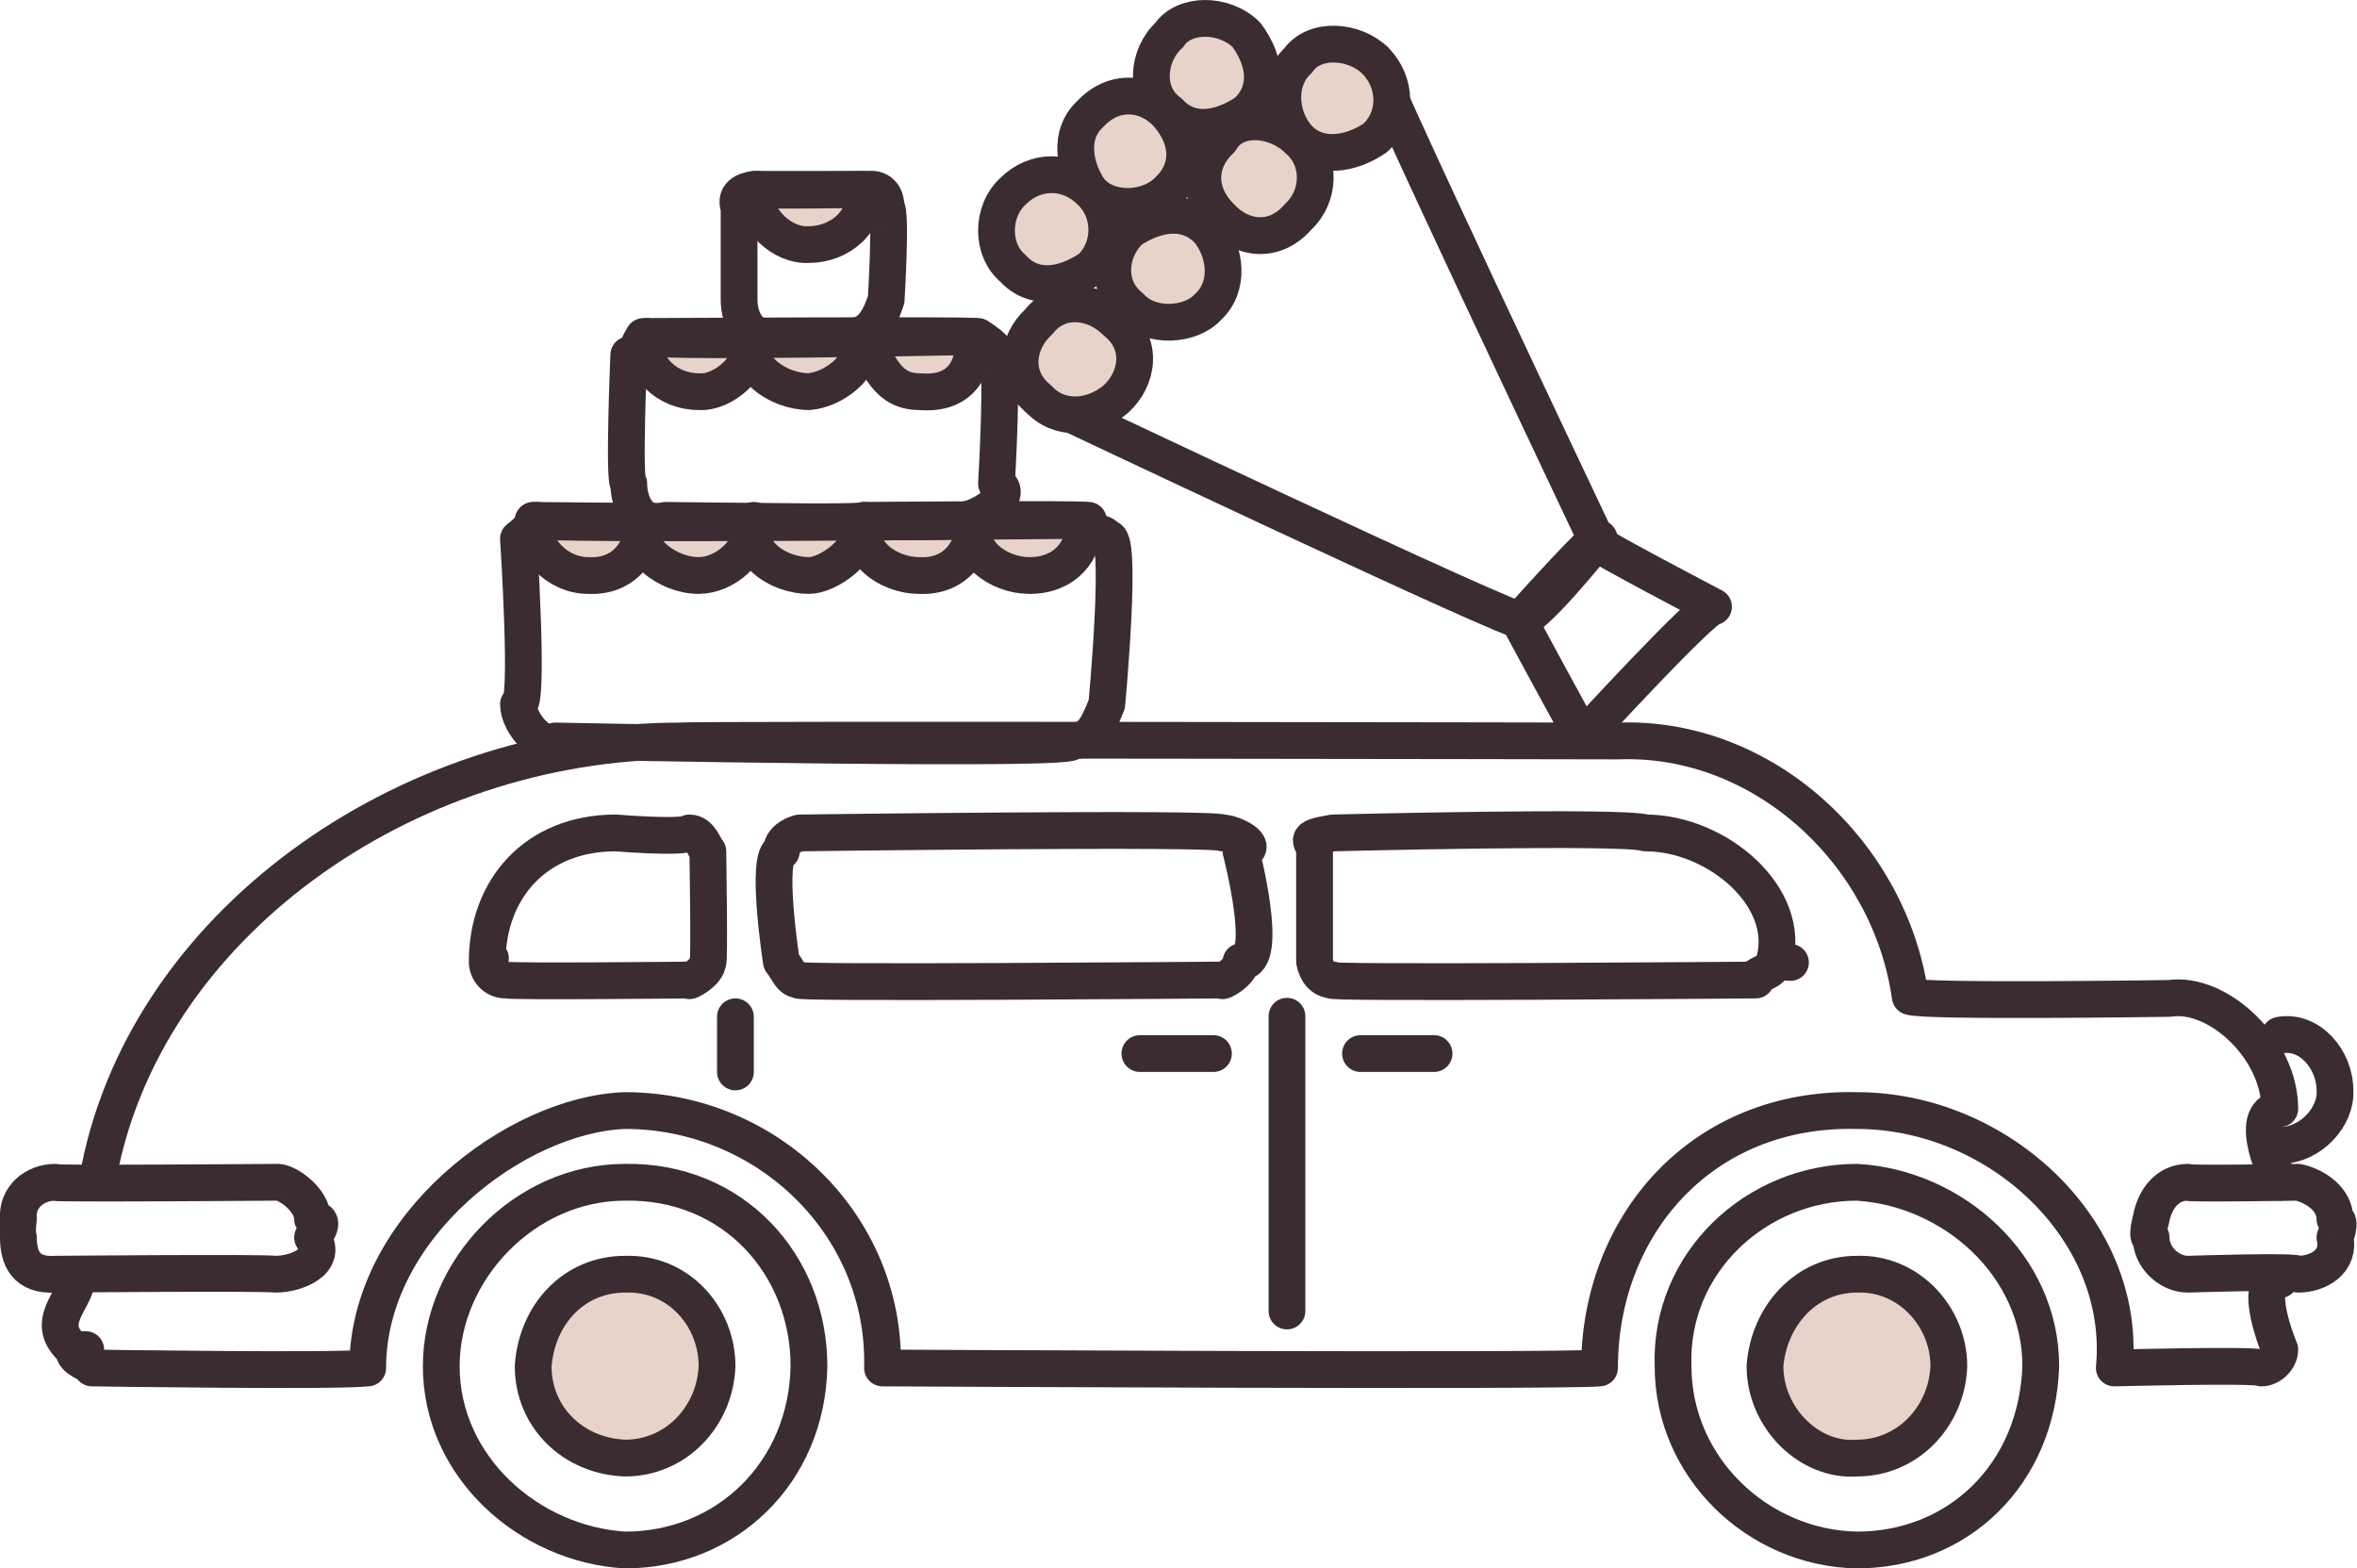 <?xml version="1.0" encoding="utf-8"?>
<!-- Generator: Adobe Illustrator 18.0.0, SVG Export Plug-In . SVG Version: 6.00 Build 0)  -->
<!DOCTYPE svg PUBLIC "-//W3C//DTD SVG 1.1//EN" "http://www.w3.org/Graphics/SVG/1.1/DTD/svg11.dtd">
<svg version="1.1" id="Слой_1" xmlns="http://www.w3.org/2000/svg" xmlns:xlink="http://www.w3.org/1999/xlink" x="0px" y="0px"
	 viewBox="0 0 128.2 85.3" enable-background="new 0 0 128.2 85.3" xml:space="preserve">
<g>
	<g>
		<path fill="#E7D3CA" d="M47,10.3c0.2,1.7-1.3,3-3,3c-1.4,0.1-3-1.3-3-3C41,10.3,47,10.3,47,10.3z"/>
		<path fill="none" stroke="#3B2C31" stroke-width="2" stroke-linecap="round" stroke-linejoin="round" stroke-miterlimit="10" d="
			M47,10.3c0.2,1.7-1.3,3-3,3c-1.4,0.1-3-1.3-3-3C41,10.3,47,10.3,47,10.3z"/>
	</g>
	<g>
		<path fill="none" stroke="#3B2C31" stroke-width="2" stroke-linecap="round" stroke-linejoin="round" stroke-miterlimit="10" d="
			M46.2,18.3c-0.4,0.5-4,0-4,0c-1.4,0.3-2-0.9-2-2c0,0,0-5,0-5c-0.3-0.8,0.5-1,1-1c0.4,0.1,6,0,6,0c0.8-0.1,1,0.5,1,1
			c0.3,0.1,0,5,0,5C47.8,17.5,47.3,18.3,46.2,18.3z"/>
	</g>
	<g>
		<path fill="#E7D3CA" d="M47,28.3c-0.5,1.7,1.3,3,3,3c1.9,0.1,3-1.3,3-3c-0.5,1.7,1.3,3,3,3c1.9,0,3-1.3,3-3
			C58.9,28.2,47,28.3,47,28.3z"/>
		<path fill="none" stroke="#3B2C31" stroke-width="2" stroke-linecap="round" stroke-linejoin="round" stroke-miterlimit="10" d="
			M47,28.3c-0.5,1.7,1.3,3,3,3c1.9,0.1,3-1.3,3-3c-0.5,1.7,1.3,3,3,3c1.9,0,3-1.3,3-3C58.9,28.2,47,28.3,47,28.3z"/>
	</g>
	<g>
		<path fill="#E7D3CA" d="M29,28.3c-0.1,1.5,1.3,3,3,3c1.9,0.1,3-1.3,3-3c-0.7,1.5,1.3,3,3,3c1.4,0,3-1.3,3-3c-0.6,1.7,1.3,3,3,3
			c1,0,3-1.3,3-3C47.4,28.5,29,28.3,29,28.3z"/>
		<path fill="none" stroke="#3B2C31" stroke-width="2" stroke-linecap="round" stroke-linejoin="round" stroke-miterlimit="10" d="
			M29,28.3c-0.1,1.5,1.3,3,3,3c1.9,0.1,3-1.3,3-3c-0.7,1.5,1.3,3,3,3c1.4,0,3-1.3,3-3c-0.6,1.7,1.3,3,3,3c1,0,3-1.3,3-3
			C47.4,28.5,29,28.3,29,28.3z"/>
	</g>
	<g>
		<path fill="#E7D3CA" d="M35,18.3c-0.1,1.7,1.3,3,3,3c1.3,0.1,3-1.3,3-3c-0.7,1.6,1.3,3,3,3c1.3-0.1,3-1.3,3-3c0.8,1.6,1.3,3,3,3
			c2.3,0.2,3-1.3,3-3C53.2,18.2,35,18.3,35,18.3z"/>
		<path fill="none" stroke="#3B2C31" stroke-width="2" stroke-linecap="round" stroke-linejoin="round" stroke-miterlimit="10" d="
			M35,18.3c-0.1,1.7,1.3,3,3,3c1.3,0.1,3-1.3,3-3c-0.7,1.6,1.3,3,3,3c1.3-0.1,3-1.3,3-3c0.8,1.6,1.3,3,3,3c2.3,0.2,3-1.3,3-3
			C53.2,18.2,35,18.3,35,18.3z"/>
	</g>
	<g>
		<path fill="none" stroke="#3B2C31" stroke-width="2" stroke-linecap="round" stroke-linejoin="round" stroke-miterlimit="10" d="
			M52.2,28.3c-0.8,0.2-16,0-16,0c-1.4,0.4-2-0.9-2-2c-0.3,0.1,0-7,0-7c0.6,0,0.5-1,1-1c-1,0.4,18,0,18,0c-0.4-0.2,1,0.5,1,1
			c0.4,0.2,0,7,0,7C55.3,26.9,53.3,28.3,52.2,28.3z"/>
	</g>
	<g>
		<path fill="none" stroke="#3B2C31" stroke-width="2" stroke-linecap="round" stroke-linejoin="round" stroke-miterlimit="10" d="
			M58.2,40.3c1.8,0.6-28,0-28,0c-0.6,0.5-2-0.9-2-2c0.6,0.2,0-9,0-9c1.2-0.9,0.5-1,1-1c-0.9,0.3,30,0,30,0c-0.8,0.7,1,0.5,1,1
			c0.9-0.6,0,9,0,9C59.6,39.8,59.3,40.3,58.2,40.3z"/>
	</g>
</g>
<g>
	<g>
		<path fill="none" stroke="#3B2C31" stroke-width="2" stroke-linecap="round" stroke-linejoin="round" stroke-miterlimit="10" d="
			M82.6,33.7c0.6,0.3,4.2-4.2,4.2-4.2c0.1,0.2,6.4,3.5,6.4,3.5c-0.5-0.1-7.1,7.1-7.1,7.1C86,40,82.6,33.7,82.6,33.7z"/>
	</g>
	<g>
		<path fill="none" stroke="#3B2C31" stroke-width="2" stroke-linecap="round" stroke-linejoin="round" stroke-miterlimit="10" d="
			M86.9,29.5c0.8-1.4-4.2,4.2-4.2,4.2c0.4,0.6-26.2-12-26.2-12C55.3,22.8,74.8,3.3,74.8,3.3C73.8,1.9,86.9,29.5,86.9,29.5z"/>
	</g>
	<g>
		<path fill="#E7D3CA" d="M74.8,3.3c1.2,1.2,1.2,3.1,0,4.2c-1.3,0.9-3.1,1.2-4.2,0c-1-1.1-1.2-3.1,0-4.2C71.5,2,73.7,2.2,74.8,3.3z"
			/>
		<path fill="none" stroke="#3B2C31" stroke-width="2" stroke-linecap="round" stroke-linejoin="round" stroke-miterlimit="10" d="
			M74.8,3.3c1.2,1.2,1.2,3.1,0,4.2c-1.3,0.9-3.1,1.2-4.2,0c-1-1.1-1.2-3.1,0-4.2C71.5,2,73.7,2.2,74.8,3.3z"/>
	</g>
	<g>
		<path fill="#E7D3CA" d="M67.8,1.9c1.1,1.5,1.2,3.1,0,4.2c-1.5,1-3.1,1.2-4.2,0c-1.4-1-1.2-3.1,0-4.2C64.4,0.7,66.6,0.7,67.8,1.9z"
			/>
		<path fill="none" stroke="#3B2C31" stroke-width="2" stroke-linecap="round" stroke-linejoin="round" stroke-miterlimit="10" d="
			M67.8,1.9c1.1,1.5,1.2,3.1,0,4.2c-1.5,1-3.1,1.2-4.2,0c-1.4-1-1.2-3.1,0-4.2C64.4,0.7,66.6,0.7,67.8,1.9z"/>
	</g>
	<g>
		<path fill="#E7D3CA" d="M63.5,6.2c1.3,1.5,1.2,3.1,0,4.2c-1,1-3.1,1.2-4.2,0c-0.9-1.3-1.2-3.1,0-4.2C60.6,4.8,62.4,5,63.5,6.2z"/>
		<path fill="none" stroke="#3B2C31" stroke-width="2" stroke-linecap="round" stroke-linejoin="round" stroke-miterlimit="10" d="
			M63.5,6.2c1.3,1.5,1.2,3.1,0,4.2c-1,1-3.1,1.2-4.2,0c-0.9-1.3-1.2-3.1,0-4.2C60.6,4.8,62.4,5,63.5,6.2z"/>
	</g>
	<g>
		<path fill="#E7D3CA" d="M70.6,7.6c1.3,1.1,1.2,3.1,0,4.2c-1.3,1.5-3.1,1.2-4.2,0c-1.4-1.4-1.2-3.1,0-4.2
			C67.2,6.2,69.4,6.4,70.6,7.6z"/>
		<path fill="none" stroke="#3B2C31" stroke-width="2" stroke-linecap="round" stroke-linejoin="round" stroke-miterlimit="10" d="
			M70.6,7.6c1.3,1.1,1.2,3.1,0,4.2c-1.3,1.5-3.1,1.2-4.2,0c-1.4-1.4-1.2-3.1,0-4.2C67.2,6.2,69.4,6.4,70.6,7.6z"/>
	</g>
	<g>
		<path fill="#E7D3CA" d="M59.3,10.4c1.2,1.1,1.2,3.1,0,4.2c-1.5,1-3.1,1.2-4.2,0c-1.2-1-1.2-3.1,0-4.2C56.3,9.2,58.1,9.2,59.3,10.4
			z"/>
		<path fill="none" stroke="#3B2C31" stroke-width="2" stroke-linecap="round" stroke-linejoin="round" stroke-miterlimit="10" d="
			M59.3,10.4c1.2,1.1,1.2,3.1,0,4.2c-1.5,1-3.1,1.2-4.2,0c-1.2-1-1.2-3.1,0-4.2C56.3,9.2,58.1,9.2,59.3,10.4z"/>
	</g>
	<g>
		<path fill="#E7D3CA" d="M65.7,12.5c1,1.2,1.2,3.1,0,4.2c-0.9,1-3.1,1.2-4.2,0c-1.4-1.1-1.2-3.1,0-4.2
			C62.9,11.6,64.5,11.3,65.7,12.5z"/>
		<path fill="none" stroke="#3B2C31" stroke-width="2" stroke-linecap="round" stroke-linejoin="round" stroke-miterlimit="10" d="
			M65.7,12.5c1,1.2,1.2,3.1,0,4.2c-0.9,1-3.1,1.2-4.2,0c-1.4-1.1-1.2-3.1,0-4.2C62.9,11.6,64.5,11.3,65.7,12.5z"/>
	</g>
	<g>
		<path fill="#E7D3CA" d="M60.7,17.5c1.5,1.2,1.2,3.1,0,4.2c-1.3,1.1-3.1,1.2-4.2,0c-1.5-1.2-1.2-3.1,0-4.2
			C57.6,16.1,59.5,16.3,60.7,17.5z"/>
		<path fill="none" stroke="#3B2C31" stroke-width="2" stroke-linecap="round" stroke-linejoin="round" stroke-miterlimit="10" d="
			M60.7,17.5c1.5,1.2,1.2,3.1,0,4.2c-1.3,1.1-3.1,1.2-4.2,0c-1.5-1.2-1.2-3.1,0-4.2C57.6,16.1,59.5,16.3,60.7,17.5z"/>
	</g>
</g>
<g>
	<path fill="none" stroke="#3B2C31" stroke-width="2" stroke-linecap="round" stroke-linejoin="round" stroke-miterlimit="10" d="
		M124,69.6c-1.6,0,0,3.8,0,3.8c0,0.5-0.5,1-1,1c-0.2-0.2-8,0-8,0c0.7-7.5-6.3-14-14-14c-8.5-0.2-14,6.3-14,14c-1.9,0.2-39,0-39,0
		c0.2-7.8-6.3-14-14-14c-5.9,0.2-14,6.3-14,14c-1.7,0.2-15,0-15,0c-0.1-0.3-1-0.4-1-1c1.5,0,0,0,0,0c-1.7-1.5,0.1-2.6,0.2-3.9"/>
</g>
<g>
	<path fill="none" stroke="#3B2C31" stroke-width="2" stroke-linecap="round" stroke-linejoin="round" stroke-miterlimit="10" d="
		M5.3,64.2C7.7,50.4,22,40.3,37,40.3c0-0.1,51,0,51,0c7.9-0.3,14.8,6.1,15.9,13.9c0.7,0.3,14.1,0.1,14.1,0.1c2.6-0.4,6,2.7,6,6
		c-1.9,0.3,0,4,0,4"/>
</g>
<g>
	<path fill="none" stroke="#3B2C31" stroke-width="2" stroke-linecap="round" stroke-linejoin="round" stroke-miterlimit="10" d="
		M37.5,45.3c-0.4,0.3-4,0-4,0c-4.4,0-7,3.1-7,7c0.4-0.4,0,0,0,0c0,0.5,0.4,1,1,1c0.4,0.1,10,0,10,0c-0.2,0.2,1-0.4,1-1
		c0.1,0.3,0-6,0-6C38.3,46.1,38.1,45.3,37.5,45.3z"/>
</g>
<g>
	<path fill="none" stroke="#3B2C31" stroke-width="2" stroke-linecap="round" stroke-linejoin="round" stroke-miterlimit="10" d="
		M66.5,45.3c-0.4-0.3-23,0-23,0c-0.4,0.1-1,0.4-1,1c-0.9,0.2,0,6,0,6c0.4,0.5,0.5,1,1,1c-1.2,0.2,23,0,23,0c-0.2,0.2,1-0.4,1-1
		c1.6,0.1,0-6,0-6C68.6,46.1,67.1,45.3,66.5,45.3z"/>
</g>
<g>
	<path fill="none" stroke="#3B2C31" stroke-width="2" stroke-linecap="round" stroke-linejoin="round" stroke-miterlimit="10" d="
		M89.5,45.3c-1.1-0.4-17,0-17,0c-1.8,0.3-1,0.4-1,1c0-0.3,0,6,0,6c0.1,0.5,0.4,1,1,1c-1.5,0.2,23,0,23,0c-0.2-0.3,1-0.4,1-1
		c2,0.1,0,0,0,0C97.5,48.8,93.4,45.3,89.5,45.3z"/>
</g>
<g>
	<path fill="none" stroke="#3B2C31" stroke-width="2" stroke-linecap="round" stroke-linejoin="round" stroke-miterlimit="10" d="
		M124,56.3c1.6-0.3,3,1.3,3,3c0.1,1.4-1.3,3-3,3"/>
</g>
<g>
	<path fill="#E7D3CA" d="M106,74.3c-0.1,2.7-2.2,5-5,5c-2.6,0.2-5-2.2-5-5c0.2-2.7,2.2-5,5-5C103.8,69.2,106,71.6,106,74.3z"/>
	<path fill="none" stroke="#3B2C31" stroke-width="2" stroke-linecap="round" stroke-linejoin="round" stroke-miterlimit="10" d="
		M106,74.3c-0.1,2.7-2.2,5-5,5c-2.6,0.2-5-2.2-5-5c0.2-2.7,2.2-5,5-5C103.8,69.2,106,71.6,106,74.3z"/>
</g>
<g>
	<path fill="none" stroke="#3B2C31" stroke-width="2" stroke-linecap="round" stroke-linejoin="round" stroke-miterlimit="10" d="
		M111,74.3c-0.2,5.9-4.5,10-10,10c-5.4-0.1-10-4.5-10-10c-0.2-5.6,4.5-10,10-10C106.2,64.6,111,68.8,111,74.3z"/>
</g>
<g>
	<path fill="#E7D3CA" d="M39,74.3c-0.1,2.7-2.2,5-5,5c-2.8-0.1-5-2.2-5-5c0.2-2.8,2.2-5,5-5C36.9,69.2,39,71.6,39,74.3z"/>
	<path fill="none" stroke="#3B2C31" stroke-width="2" stroke-linecap="round" stroke-linejoin="round" stroke-miterlimit="10" d="
		M39,74.3c-0.1,2.7-2.2,5-5,5c-2.8-0.1-5-2.2-5-5c0.2-2.8,2.2-5,5-5C36.9,69.2,39,71.6,39,74.3z"/>
</g>
<g>
	<path fill="none" stroke="#3B2C31" stroke-width="2" stroke-linecap="round" stroke-linejoin="round" stroke-miterlimit="10" d="
		M44,74.3c-0.1,5.8-4.5,10-10,10c-5.2-0.3-10-4.5-10-10c0-5.2,4.5-10,10-10C39.9,64.2,44,68.8,44,74.3z"/>
</g>
<g>
	<path fill="none" stroke="#3B2C31" stroke-width="2" stroke-linecap="round" stroke-linejoin="round" stroke-miterlimit="10" d="
		M125,69.3c0-0.2-6,0-6,0c-1,0-2-0.9-2-2c-0.3,0.1,0-1,0-1c0.2-1.1,0.9-2,2-2c-0.3,0.1,6,0,6,0c0.9,0.2,2,0.9,2,2c0.4,0.1,0,1,0,1
		C127.3,68.6,126.1,69.3,125,69.3z"/>
</g>
<g>
	<path fill="none" stroke="#3B2C31" stroke-width="2" stroke-linecap="round" stroke-linejoin="round" stroke-miterlimit="10" d="
		M15,69.3c-0.8-0.1-12,0-12,0c-1.6,0.1-2-0.9-2-2c-0.1-0.2,0-1,0-1c-0.1-1.2,0.9-2,2-2c-1,0.1,12,0,12,0c0.5-0.1,2,0.9,2,2
		c0.9,0,0,1,0,1C17.9,68.6,16.1,69.3,15,69.3z"/>
</g>
<g>
	<path fill="none" stroke="#3B2C31" stroke-width="2" stroke-linecap="round" stroke-linejoin="round" stroke-miterlimit="10" d="
		M62,57.3c0.2,0,4,0,4,0"/>
</g>
<g>
	
		<line fill="none" stroke="#3B2C31" stroke-width="2" stroke-linecap="round" stroke-linejoin="round" stroke-miterlimit="10" x1="74" y1="57.3" x2="78" y2="57.3"/>
</g>
<g>
	<path fill="none" stroke="#3B2C31" stroke-width="2" stroke-linecap="round" stroke-linejoin="round" stroke-miterlimit="10" d="
		M40,55.3c0,0,0,3,0,3"/>
</g>
<g>
	<path fill="none" stroke="#3B2C31" stroke-width="2" stroke-linecap="round" stroke-linejoin="round" stroke-miterlimit="10" d="
		M70,55.3c0-0.9,0,16,0,16"/>
</g>
</svg>

